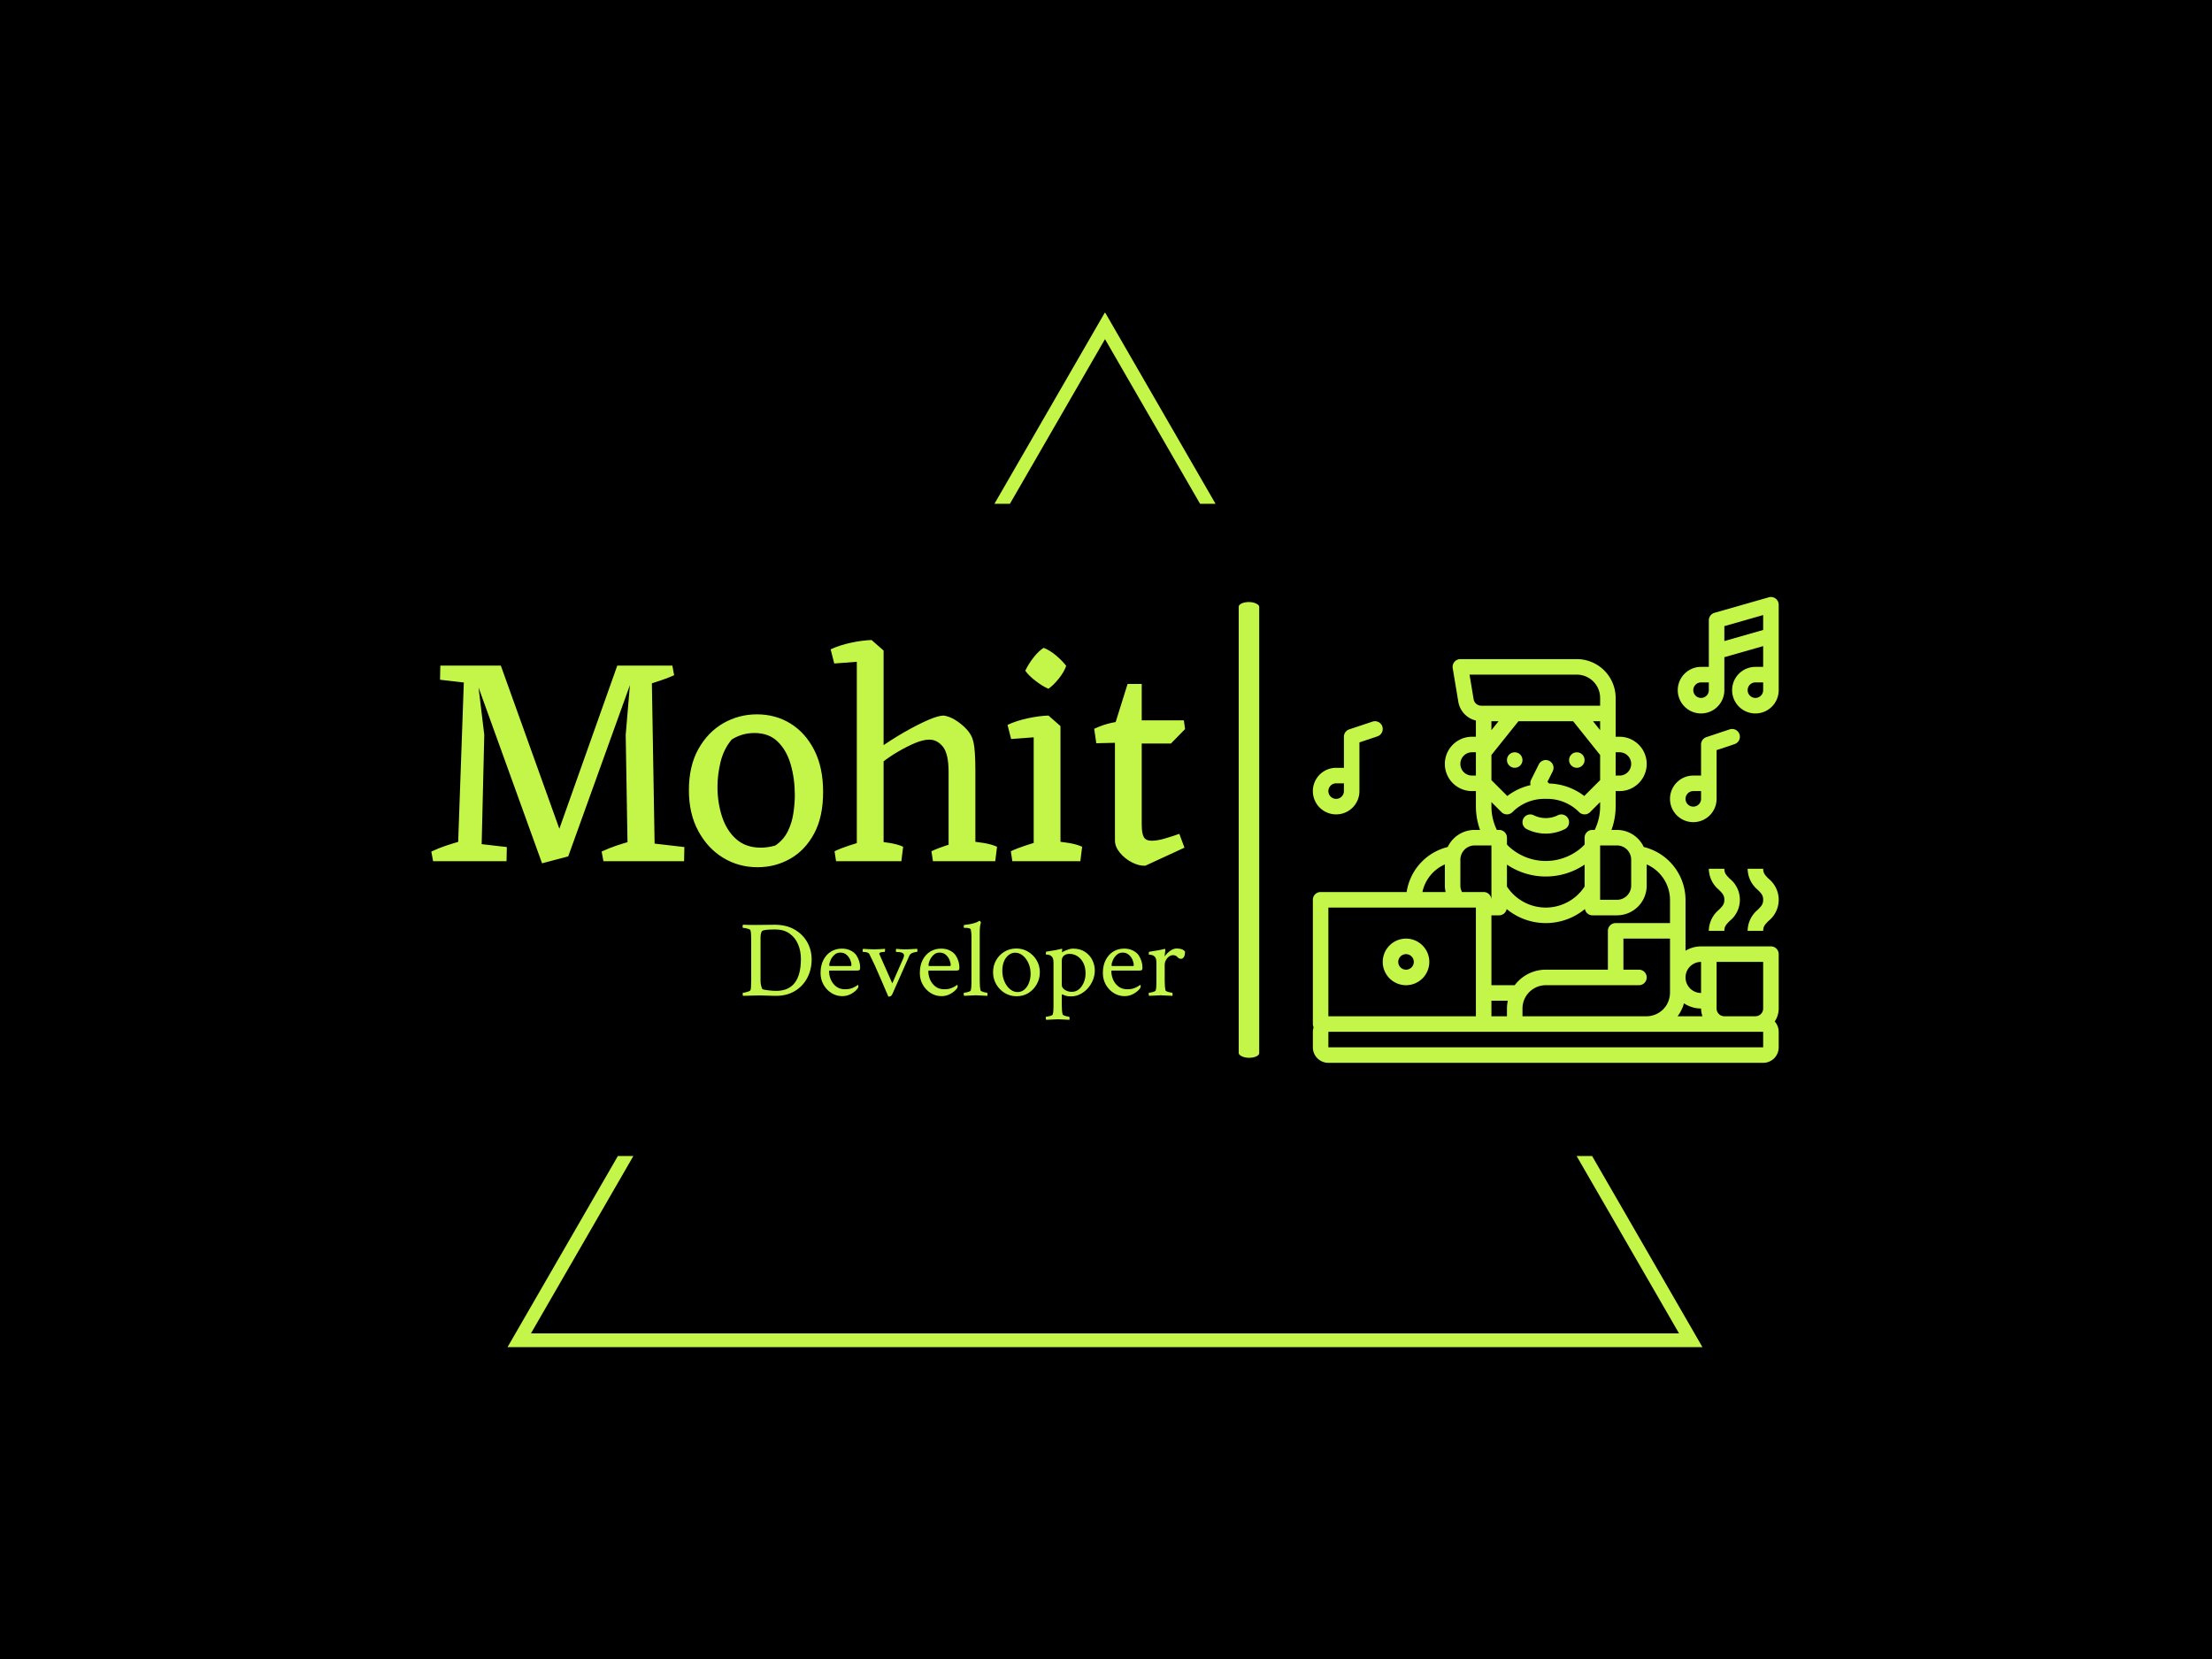 <svg xmlns="http://www.w3.org/2000/svg" version="1.1" xmlns:xlink="http://www.w3.org/1999/xlink" xmlns:svgjs="http://svgjs.dev/svgjs" width="2000" height="1500" viewBox="0 0 2000 1500"><rect width="2000" height="1500" fill="#000000"></rect><g transform="matrix(0.75,0,0,0.75,249.091,282.754)"><svg viewBox="0 0 396 247" data-background-color="#000000" preserveAspectRatio="xMidYMid meet" height="1247" width="2000" xmlns="http://www.w3.org/2000/svg" xmlns:xlink="http://www.w3.org/1999/xlink"><g id="tight-bounds" transform="matrix(1,0,0,1,0.24,-0.1)"><svg viewBox="0 0 395.52 247.2" height="247.2" width="395.52"><g><svg></svg></g><g><svg viewBox="0 0 395.52 247.2" height="247.2" width="395.52"><g><path d="M55.039 247.2l26.403-45.732h3.699l-24.453 42.353h274.144l-24.453-42.353 3.699 0 26.403 45.732zM197.76 0l26.403 45.732-3.698 0-22.705-39.326-22.705 39.326-3.698 0z" fill="#c4f649" fill-rule="nonzero" stroke="none" stroke-width="1" stroke-linecap="butt" stroke-linejoin="miter" stroke-miterlimit="10" stroke-dasharray="" stroke-dashoffset="0" font-family="none" font-weight="none" font-size="none" text-anchor="none" style="mix-blend-mode: normal" data-fill-palette-color="tertiary"></path></g><g transform="matrix(1,0,0,1,36.885,67.98)"><svg viewBox="0 0 321.75 111.24" height="111.24" width="321.75"><g><svg viewBox="0 0 655.65 226.68" height="111.24" width="321.75"><g><rect width="9.97" height="221.771" x="392.899" y="2.455" fill="#c4f649" opacity="1" stroke-width="0" stroke="transparent" fill-opacity="1" class="rect-qz-0" data-fill-palette-color="primary" rx="1%" id="qz-0" data-palette-color="#c4f649"></rect></g><g transform="matrix(1,0,0,1,0,20.936)"><svg viewBox="0 0 366.8 184.809" height="184.809" width="366.8"><g id="textblocktransform"><svg viewBox="0 0 366.8 184.809" height="184.809" width="366.8" id="textblock"><g><svg viewBox="0 0 366.8 110.553" height="110.553" width="366.8"><g transform="matrix(1,0,0,1,0,0)"><svg width="366.8" viewBox="1.5 -36.75 125.24 37.75" height="110.553" data-palette-color="#c4f649"><path d="M6.5 0L1.8 0 1.5-1.6Q2.65-2.15 3.93-2.58 5.2-3 6.45-3.35L6.45-3.35 6.5 0ZM14 0L7 0 7.15-3.15 14.05-2.35 14 0ZM34.8 0L30.1 0 29.8-1.6Q30.95-2.15 32.23-2.58 33.5-3 34.75-3.35L34.75-3.35 34.8 0ZM43.5 0L36.5 0 36.65-3.15 43.55-2.35 43.5 0ZM9.8 0L5.85 0 7-32.5 13.05-32.5 9.2-30.1 10.3-21 9.8 0ZM24.25-0.8L19.9 0.35 8.85-30.25 13.05-32.5 23.4-3.65 24.25-0.8ZM35-30.65L24.25-0.8 21.5-1.8 32.4-32.5 35-30.65ZM38.65 0L34.15 0 33.8-21 34.6-30.45 32.4-32.5 38.1-32.5 38.65 0ZM10-32.5L9.85-29.35 2.95-30.15 3-32.5 10-32.5ZM36.9-29.15L36.9-29.15 36.85-32.5 41.55-32.5 41.85-30.9Q40.75-30.4 39.45-29.98 38.15-29.55 36.9-29.15ZM55.7 1L55.7 1Q52.55 1 49.97-0.58 47.4-2.15 45.85-5.03 44.3-7.9 44.3-11.8L44.3-11.8Q44.3-15.8 45.87-18.63 47.45-21.45 50.02-22.93 52.6-24.4 55.6-24.4L55.6-24.4Q58.7-24.4 61.17-22.88 63.65-21.35 65.12-18.48 66.6-15.6 66.6-11.5L66.6-11.5Q66.6-7.35 65.1-4.58 63.6-1.8 61.12-0.4 58.65 1 55.7 1ZM56.25-2.25L56.25-2.25Q57.4-2.25 58.65-2.6L58.65-2.6Q60.05-3.55 60.75-5 61.45-6.45 61.67-8.05 61.9-9.65 61.9-10.95L61.9-10.95Q61.9-13.7 61.22-16.05 60.55-18.4 59.07-19.85 57.6-21.3 55.2-21.3L55.2-21.3Q54.05-21.3 53.05-20.98 52.05-20.65 51.4-20.2L51.4-20.2Q50.1-18.65 49.57-16.53 49.05-14.4 49.05-12.35L49.05-12.35Q49.05-9.75 49.8-7.43 50.55-5.1 52.15-3.68 53.75-2.25 56.25-2.25ZM76.65 0L72.2 0 72.2-34.9 74.65-36.75 76.65-35 76.65 0ZM91.9 0L87.45 0 87.45-14.8Q87.45-17.85 86.5-19.03 85.55-20.2 84.25-20.2L84.25-20.2Q83.25-20.2 81.87-19.63 80.5-19.05 79.05-18.2 77.6-17.35 76.4-16.4L76.4-16.4 75.5-18.5Q77.85-20.15 80.07-21.43 82.3-22.7 84.02-23.45 85.75-24.2 86.65-24.2L86.65-24.2Q87.6-24.05 88.5-23.5 89.4-22.95 90.12-22.25 90.85-21.55 91.2-20.85L91.2-20.85Q91.45-20.4 91.6-19.7 91.75-19 91.82-17.88 91.9-16.75 91.9-15L91.9-15 91.9 0ZM73.1-33.2L68.45-32.85 67.85-35.2Q69.35-35.9 71.22-36.3 73.1-36.7 74.65-36.75L74.65-36.75 75.3-35.5 73.1-33.2ZM72.7 0L68.75 0 68.5-1.65Q69.4-2.1 70.92-2.6 72.45-3.1 73.4-3.35L73.4-3.35 72.7 0ZM79.6 0L74.95 0 75-3.35Q76.3-3.25 77.67-3.03 79.05-2.8 79.9-2.4L79.9-2.4 79.6 0ZM88.8 0L84.85 0 84.6-1.65Q85.5-2.1 87.02-2.6 88.55-3.1 89.5-3.35L89.5-3.35 88.8 0ZM95.2 0L90.55 0 90.6-3.35Q91.9-3.25 93.27-3.03 94.65-2.8 95.5-2.4L95.5-2.4 95.2 0ZM106.04 0L101.59 0 101.59-22.35 104.04-24.2 106.04-22.45 106.04 0ZM101.99 0L98.04 0 97.79-1.65Q98.69-2.1 100.22-2.6 101.74-3.1 102.69-3.35L102.69-3.35 101.99 0ZM109.34 0L104.69 0 104.74-3.35Q106.04-3.25 107.42-3.03 108.79-2.8 109.64-2.4L109.64-2.4 109.34 0ZM102.49-20.65L97.84-20.3 97.24-22.65Q98.74-23.35 100.62-23.75 102.49-24.15 104.04-24.2L104.04-24.2 104.69-22.95 102.49-20.65ZM104.04-28.65L104.04-28.65Q103.09-29.05 101.94-29.93 100.79-30.8 100.19-31.65L100.19-31.65Q100.74-32.8 101.59-33.88 102.44-34.95 103.24-35.45L103.24-35.45Q104.29-35.05 105.37-34.13 106.44-33.2 106.99-32.45L106.99-32.45Q106.64-31.45 105.77-30.35 104.89-29.25 104.04-28.65ZM126.64-2.25L120.14 0.75Q119.09 0.8 117.92 0.2 116.74-0.4 115.92-1.4 115.09-2.4 115.09-3.45L115.09-3.45 115.09-22.75 117.19-29.45 119.54-29.45 119.54-22.35 119.54-6.1Q119.54-4.6 119.89-4 120.24-3.4 121.19-3.4L121.19-3.4Q122.14-3.4 123.42-3.78 124.69-4.15 125.79-4.55L125.79-4.55 126.64-2.25ZM116.24-19.7L111.99-19.6 111.64-22Q113.14-22.7 114.57-23 115.99-23.3 117.29-23.45L117.29-23.45 118.44-22.2 116.24-19.7ZM124.39-19.55L115.99-19.55 115.99-23.4 126.54-23.4 126.74-21.95 124.39-19.55Z" opacity="1" transform="matrix(1,0,0,1,0,0)" fill="#c4f649" class="wordmark-text-0" data-fill-palette-color="primary" id="text-0"></path></svg></g></svg></g><g transform="matrix(1,0,0,1,151.452,136.651)"><svg viewBox="0 0 215.348 48.158" height="48.158" width="215.348"><g transform="matrix(1,0,0,1,0,0)"><svg width="215.348" viewBox="1.66 -33.89 200.86 44.93" height="48.158" data-palette-color="#c4f649"><path d="M7.76 0L1.86 0.15Q1.71 0 1.71-0.59L1.71-0.59Q1.71-1.27 1.86-1.27L1.86-1.27Q2.29-1.27 3.03-1.44 3.76-1.61 4.42-1.86 5.08-2.1 5.22-2.39L5.22-2.39Q5.57-2.93 5.57-6.98L5.57-6.98 5.57-25.44Q5.57-26.86 5.49-27.93 5.42-29 5.22-29.64L5.22-29.64Q5.13-29.93 4.47-30.18 3.81-30.42 3.05-30.57 2.29-30.71 1.86-30.71L1.86-30.71Q1.66-30.71 1.66-31.3L1.66-31.3Q1.66-31.93 1.86-32.13L1.86-32.13Q3.13-32.08 4.57-32.06 6.01-32.03 7.67-32.03L7.67-32.03 12.4-32.08Q13.82-32.08 14.75-32.1 15.67-32.13 16.16-32.13L16.16-32.13Q21.48-32.13 25.24-29.96 29-27.78 31.01-24.22 33.01-20.65 33.01-16.41L33.01-16.41Q33.01-11.72 30.98-7.91 28.96-4.1 25.17-1.9 21.39 0.29 16.11 0.15L16.11 0.15 12.65 0.05Q11.18 0 9.96-0.02 8.74-0.05 7.76 0L7.76 0ZM16.89-2.1L16.89-2.1Q28.13-2.1 28.13-16.6L28.13-16.6Q28.13-20.31 26.81-23.34 25.49-26.37 22.92-28.17 20.36-29.98 16.55-29.98L16.55-29.98 16.31-29.98Q11.04-29.98 10.45-29.2L10.45-29.2Q9.81-28.37 9.81-26.12L9.81-26.12 9.81-6.79Q9.81-4.79 10.55-3.08L10.55-3.08Q10.64-2.83 11.38-2.66 12.11-2.49 13.16-2.37 14.21-2.25 15.23-2.17 16.26-2.1 16.89-2.1ZM46.92 0.29L46.92 0.29Q44.24 0.29 41.99-1.12 39.74-2.54 38.4-4.91 37.06-7.28 37.06-10.21L37.06-10.21Q37.06-13.62 38.33-16.11 39.6-18.6 41.79-19.95 43.99-21.29 46.73-21.29L46.73-21.29Q48.97-21.29 50.68-20.43 52.39-19.58 53.32-18.26L53.32-18.26Q54.2-16.89 54.61-15.5 55.03-14.11 55.03-12.74L55.03-12.74Q55.03-11.77 54.73-11.55 54.44-11.33 53.61-11.33L53.61-11.33 41.31-11.33Q40.92-11.33 40.92-11.08L40.92-11.08Q40.92-9.03 41.75-7.15 42.58-5.27 44.19-4.05 45.8-2.83 48.14-2.83L48.14-2.83Q50.19-2.83 51.58-3.44 52.98-4.05 53.61-4.54L53.61-4.54 53.95-4.79Q54.25-4.79 54.25-4.15L54.25-4.15Q54.25-3.81 53.95-3.27L53.95-3.27Q52.98-1.9 51.07-0.81 49.17 0.29 46.92 0.29ZM41.31-13.38L41.31-13.38 50.83-13.38Q51.07-13.38 51.07-13.87L51.07-13.87Q51.07-14.94 50.51-16.24 49.95-17.53 48.83-18.51 47.7-19.48 45.99-19.48L45.99-19.48Q44.43-19.48 43.31-18.43 42.19-17.38 41.6-16.04 41.01-14.7 41.01-13.72L41.01-13.72Q41.01-13.38 41.31-13.38ZM67.77 0.34L67.77 0.34Q67.38-0.59 66.47-2.69 65.57-4.79 64.16-8.06L64.16-8.06Q62.74-11.38 61.52-14.04 60.3-16.7 59.22-18.8L59.22-18.8Q58.69-19.78 56.34-19.78L56.34-19.78Q56.15-19.78 56.15-20.41L56.15-20.41Q56.15-21 56.34-21.19L56.34-21.19Q57.61-21.14 58.88-21.04 60.15-20.95 61.42-20.95L61.42-20.95Q62.64-20.95 63.86-21.04 65.08-21.14 66.3-21.19L66.3-21.19Q66.4-21 66.33-20.39 66.25-19.78 66.11-19.78L66.11-19.78Q63.72-19.78 63.72-18.95L63.72-18.95Q63.72-18.9 63.76-18.77 63.81-18.65 63.86-18.55L63.86-18.55 69.62-5.52 74.56-16.75Q74.8-17.24 74.87-17.6 74.95-17.97 74.95-18.21L74.95-18.21Q74.95-19.78 71.43-19.78L71.43-19.78Q71.24-19.78 71.24-20.41L71.24-20.41Q71.24-21 71.43-21.19L71.43-21.19Q71.97-21.14 73.43-21.02 74.9-20.9 76.07-20.95L76.07-20.95 80.95-21.19Q81.05-20.8 81.05-20.46L81.05-20.46Q81.05-19.78 80.71-19.78L80.71-19.78Q80.02-19.78 78.9-19.38 77.78-18.99 77.39-18.12L77.39-18.12 69.62-0.59Q69.28 0.2 68.6 0.42 67.91 0.63 67.77 0.34ZM91.98 0.29L91.98 0.29Q89.3 0.29 87.05-1.12 84.81-2.54 83.46-4.91 82.12-7.28 82.12-10.21L82.12-10.21Q82.12-13.62 83.39-16.11 84.66-18.6 86.86-19.95 89.06-21.29 91.79-21.29L91.79-21.29Q94.04-21.29 95.74-20.43 97.45-19.58 98.38-18.26L98.38-18.26Q99.26-16.89 99.68-15.5 100.09-14.11 100.09-12.74L100.09-12.74Q100.09-11.77 99.8-11.55 99.5-11.33 98.67-11.33L98.67-11.33 86.37-11.33Q85.98-11.33 85.98-11.08L85.98-11.08Q85.98-9.03 86.81-7.15 87.64-5.27 89.25-4.05 90.86-2.83 93.21-2.83L93.21-2.83Q95.26-2.83 96.65-3.44 98.04-4.05 98.67-4.54L98.67-4.54 99.02-4.79Q99.31-4.79 99.31-4.15L99.31-4.15Q99.31-3.81 99.02-3.27L99.02-3.27Q98.04-1.9 96.14-0.81 94.23 0.29 91.98 0.29ZM86.37-13.38L86.37-13.38 95.89-13.38Q96.14-13.38 96.14-13.87L96.14-13.87Q96.14-14.94 95.57-16.24 95.01-17.53 93.89-18.51 92.77-19.48 91.06-19.48L91.06-19.48Q89.49-19.48 88.37-18.43 87.25-17.38 86.66-16.04 86.08-14.7 86.08-13.72L86.08-13.72Q86.08-13.38 86.37-13.38ZM107.56-0.1L102.24 0.15Q102.04-0.05 102.04-0.68L102.04-0.68Q102.04-1.27 102.24-1.27L102.24-1.27Q102.63-1.27 103.31-1.42 103.99-1.56 104.58-1.81 105.17-2.05 105.21-2.25L105.21-2.25Q105.41-2.93 105.48-3.81 105.56-4.69 105.56-5.66L105.56-5.66 105.56-26.81Q105.56-28.47 105.26-29.93L105.26-29.93Q105.07-30.71 102.77-30.71L102.77-30.71 102.33-30.71Q102.04-30.71 102.04-31.25L102.04-31.25Q102.04-32.03 102.33-32.03L102.33-32.03Q105.26-32.37 106.68-32.81 108.1-33.25 108.63-33.59L108.63-33.59 109.12-33.89 109.22-33.89Q109.41-33.89 109.61-33.62 109.8-33.35 109.85-33.11L109.85-33.11Q109.32-31.49 109.32-28.86L109.32-28.86 109.32-6.59Q109.32-5.18 109.41-4.1 109.51-3.03 109.71-2.25L109.71-2.25Q109.8-2.05 110.39-1.81 110.98-1.56 111.66-1.42 112.34-1.27 112.64-1.27L112.64-1.27Q112.78-1.27 112.83-0.68 112.88-0.1 112.78 0.15L112.78 0.15 107.56-0.1ZM126.06 0.34L126.06 0.34Q123.13 0.34 120.69-1.12 118.25-2.59 116.81-5.08 115.37-7.57 115.37-10.55L115.37-10.55Q115.37-13.57 116.76-16.02 118.15-18.46 120.54-19.9 122.94-21.34 125.96-21.34L125.96-21.34Q128.89-21.34 131.31-19.87 133.73-18.41 135.17-15.97 136.61-13.53 136.61-10.55L136.61-10.55Q136.61-7.57 135.19-5.08 133.78-2.59 131.41-1.12 129.04 0.34 126.06 0.34ZM126.5-1.56L126.5-1.56Q128.26-1.56 129.58-2.69 130.9-3.81 131.65-5.71 132.41-7.62 132.41-9.86L132.41-9.86Q132.41-12.5 131.43-14.67 130.46-16.85 128.87-18.14 127.28-19.43 125.43-19.43L125.43-19.43Q123.72-19.43 122.38-18.33 121.03-17.24 120.3-15.41 119.57-13.57 119.57-11.28L119.57-11.28Q119.57-8.64 120.52-6.42 121.47-4.2 123.06-2.88 124.65-1.56 126.5-1.56ZM144.81 10.79L139.49 11.04Q139.29 10.84 139.29 10.25L139.29 10.25Q139.29 9.62 139.49 9.62L139.49 9.62Q139.88 9.62 140.56 9.47 141.24 9.33 141.83 9.08 142.42 8.84 142.47 8.64L142.47 8.64Q142.66 7.96 142.73 7.08 142.81 6.2 142.81 5.22L142.81 5.22 142.81-14.94Q142.81-16.8 142.12-17.58L142.12-17.58Q141.64-18.16 140.98-18.36 140.32-18.55 139.8-18.58 139.29-18.6 139.29-18.7L139.29-18.7Q139.29-19.87 139.58-19.92L139.58-19.92Q144.76-20.7 146.23-21.14L146.23-21.14 146.57-21.24Q146.81-21.24 146.76-20.73 146.71-20.21 146.66-19.87L146.66-19.87 146.62-19.58Q147.1-19.92 147.98-20.31 148.86-20.7 149.86-21 150.86-21.29 151.6-21.29L151.6-21.29Q154.92-21.29 157.14-19.8 159.36-18.31 160.46-16.04 161.56-13.77 161.56-11.43L161.56-11.43Q161.56-9.08 160.68-6.96 159.8-4.83 158.29-3.17 156.77-1.51 154.84-0.56 152.91 0.39 150.86 0.39L150.86 0.39Q149.35 0.39 148.57 0.17 147.79-0.05 146.76-0.54L146.76-0.54Q146.57-0.34 146.57 0.1L146.57 0.1 146.57 4.3Q146.57 5.71 146.66 6.79 146.76 7.86 146.96 8.64L146.96 8.64Q147.06 8.84 147.64 9.08 148.23 9.33 148.91 9.47 149.59 9.62 149.89 9.62L149.89 9.62Q150.03 9.62 150.08 10.23 150.13 10.84 150.03 11.04L150.03 11.04 144.81 10.79ZM151.06-1.66L151.06-1.66Q153.01-1.66 154.4-2.86 155.8-4.05 156.58-5.98 157.36-7.91 157.36-10.06L157.36-10.06Q157.36-12.79 156.36-14.77 155.36-16.75 153.7-17.82 152.04-18.9 150.03-18.9L150.03-18.9Q148.52-18.9 147.54-18.09 146.57-17.29 146.57-15.77L146.57-15.77 146.57-4.79Q146.57-3.47 147.98-2.56 149.4-1.66 151.06-1.66ZM175.08 0.29L175.08 0.29Q172.39 0.29 170.15-1.12 167.9-2.54 166.56-4.91 165.22-7.28 165.22-10.21L165.22-10.21Q165.22-13.62 166.49-16.11 167.76-18.6 169.95-19.95 172.15-21.29 174.88-21.29L174.88-21.29Q177.13-21.29 178.84-20.43 180.55-19.58 181.48-18.26L181.48-18.26Q182.36-16.89 182.77-15.5 183.19-14.11 183.19-12.74L183.19-12.74Q183.19-11.77 182.89-11.55 182.6-11.33 181.77-11.33L181.77-11.33 169.46-11.33Q169.07-11.33 169.07-11.08L169.07-11.08Q169.07-9.03 169.9-7.15 170.73-5.27 172.35-4.05 173.96-2.83 176.3-2.83L176.3-2.83Q178.35-2.83 179.74-3.44 181.13-4.05 181.77-4.54L181.77-4.54 182.11-4.79Q182.4-4.79 182.4-4.15L182.4-4.15Q182.4-3.81 182.11-3.27L182.11-3.27Q181.13-1.9 179.23-0.81 177.33 0.29 175.08 0.29ZM169.46-13.38L169.46-13.38 178.99-13.38Q179.23-13.38 179.23-13.87L179.23-13.87Q179.23-14.94 178.67-16.24 178.11-17.53 176.98-18.51 175.86-19.48 174.15-19.48L174.15-19.48Q172.59-19.48 171.47-18.43 170.34-17.38 169.76-16.04 169.17-14.7 169.17-13.72L169.17-13.72Q169.17-13.38 169.46-13.38ZM191.53-0.1L186.21 0.15Q186.02-0.05 186.02-0.68L186.02-0.68Q186.02-1.27 186.21-1.27L186.21-1.27Q186.6-1.27 187.28-1.42 187.97-1.56 188.55-1.81 189.14-2.05 189.19-2.25L189.19-2.25Q189.38-2.93 189.46-3.81 189.53-4.69 189.53-5.66L189.53-5.66 189.53-14.89Q189.53-16.75 188.85-17.53L188.85-17.53Q188.36-18.12 187.7-18.31 187.04-18.51 186.53-18.53 186.02-18.55 186.02-18.65L186.02-18.65Q186.02-19.82 186.31-19.87L186.31-19.87Q191.63-20.7 192.46-20.95L192.46-20.95 193.29-21.19Q193.49-21.24 193.53-20.8 193.58-20.36 193.53-20.17L193.53-20.17 193.24-17.72Q194.12-19.04 195.66-20.19 197.2-21.34 198.71-21.34L198.71-21.34Q201.54-21.34 202.52-19.92L202.52-19.92Q202.52-18.21 201.98-17.43 201.44-16.65 200.66-16.65L200.66-16.65Q199.78-16.65 199.05-17.48L199.05-17.48Q198.32-18.31 197.05-18.31L197.05-18.31Q196.07-18.31 195.19-17.65 194.32-16.99 193.8-15.99 193.29-14.99 193.29-13.92L193.29-13.92 193.29-6.59Q193.29-5.18 193.39-4.1 193.49-3.03 193.68-2.25L193.68-2.25Q193.78-2.05 194.36-1.81 194.95-1.56 195.66-1.42 196.37-1.27 196.66-1.27L196.66-1.27Q196.81-1.27 196.86-0.68 196.9-0.1 196.81 0.15L196.81 0.15 191.53-0.1Z" opacity="1" transform="matrix(1,0,0,1,0,0)" fill="#c4f649" class="slogan-text-1" data-fill-palette-color="secondary" id="text-1"></path></svg></g></svg></g></svg></g></svg></g><g transform="matrix(1,0,0,1,428.967,0)"><svg viewBox="0 0 226.682 226.68" height="226.68" width="226.682"><g><svg xmlns="http://www.w3.org/2000/svg" viewBox="2 2 60 60" x="0" y="0" height="226.68" width="226.682" class="icon-icon-0" data-fill-palette-color="accent" id="icon-0"><g fill="#c4f649" data-fill-palette-color="accent"><circle cx="28" cy="23" r="1.0" fill="#c4f649" data-fill-palette-color="accent"></circle><circle cx="36" cy="23" r="1.0" fill="#c4f649" data-fill-palette-color="accent"></circle><path d="M29.553 31.9a5.5 5.5 0 0 0 4.894 0 1 1 0 1 0-0.894-1.79 3.484 3.484 0 0 1-3.106 0 1 1 0 0 0-0.894 1.79Z" fill="#c4f649" data-fill-palette-color="accent"></path><path d="M17 49a3 3 0 1 0-3 3A3 3 0 0 0 17 49Zm-3 1a1 1 0 1 1 1-1A1 1 0 0 1 14 50Z" fill="#c4f649" data-fill-palette-color="accent"></path><path d="M61 47H52a3.959 3.959 0 0 0-2 0.556V41a7.042 7.042 0 0 0-5.379-6.8A3.823 3.823 0 0 0 41.173 32h-0.708A8.929 8.929 0 0 0 41 29V27h0.5a3.5 3.5 0 0 0 0-7H41V15a5.006 5.006 0 0 0-5-5H21a1 1 0 0 0-0.986 1.165l0.721 4.328A2.983 2.983 0 0 0 23 17.91V20h-0.5a3.5 3.5 0 0 0 0 7H23v2a8.929 8.929 0 0 0 0.535 3H22.83a3.837 3.837 0 0 0-3.46 2.2A7.048 7.048 0 0 0 14.08 40H3a1 1 0 0 0-1 1V57a0.982 0.982 0 0 0 0.1 0.416A1.985 1.985 0 0 0 2 58v2a2 2 0 0 0 2 2H60a2 2 0 0 0 2-2V58a1.983 1.983 0 0 0-0.513-1.324A2.982 2.982 0 0 0 62 55V48A1 1 0 0 0 61 47ZM41 22h0.5a1.5 1.5 0 0 1 0 3H41ZM23 25h-0.5a1.5 1.5 0 0 1 0-3H23ZM54 54V49h6v6a1 1 0 0 1-1 1H55a1 1 0 0 1-1-1Zm-2-5v4a2 2 0 0 1 0-4Zm-3.015 6.987c0.1-0.127 0.185-0.257 0.269-0.393s0.148-0.261 0.215-0.4 0.137-0.283 0.193-0.432 0.092-0.278 0.131-0.421l0-0.011A3.968 3.968 0 0 0 52 55a2.966 2.966 0 0 0 0.184 1H48.976ZM45 39.173V36.444A5.017 5.017 0 0 1 48 41v3H41a1 1 0 0 0-1 1v5H32a4.991 4.991 0 0 0-4 2H25V43h1a0.987 0.987 0 0 0 0.962-0.81 7.916 7.916 0 0 0 10.076 0A0.987 0.987 0 0 0 38 43h3.173A3.832 3.832 0 0 0 45 39.173ZM44 50H42V46h6v7a3 3 0 0 1-0.049 0.486 2.964 2.964 0 0 1-0.086 0.355c-0.02 0.068-0.038 0.136-0.062 0.2a3.093 3.093 0 0 1-0.134 0.3c-0.034 0.068-0.07 0.136-0.109 0.2a3.089 3.089 0 0 1-0.179 0.261c-0.046 0.061-0.095 0.12-0.145 0.177a3.173 3.173 0 0 1-0.222 0.227c-0.056 0.051-0.115 0.1-0.174 0.144a3.122 3.122 0 0 1-0.258 0.186c-0.068 0.043-0.14 0.078-0.211 0.115a2.855 2.855 0 0 1-0.273 0.132 2.769 2.769 0 0 1-0.285 0.089c-0.081 0.023-0.16 0.052-0.244 0.069A3.049 3.049 0 0 1 45 56H29V55a3.009 3.009 0 0 1 3-3H44a1 1 0 0 0 0-2ZM27.111 54A5 5 0 0 0 27 55v1H25V54ZM28.48 18h7.04L39 22.35v3.236L36.956 27.63a7.757 7.757 0 0 0-4.52-1.608l-0.219-0.219 0.678-1.356a1 1 0 0 0-1.79-0.894l-1 2a0.992 0.992 0 0 0-0.069 0.678 7.741 7.741 0 0 0-2.992 1.4L25 25.586V22.35ZM25 19.149V18h0.919ZM38.081 18H39v1.149ZM26.293 29.707a1 1 0 0 0 1.414 0A5.789 5.789 0 0 1 31.829 28h0.342a5.789 5.789 0 0 1 4.122 1.707 1 1 0 0 0 1.414 0L39 28.414V29a6.9 6.9 0 0 1-0.7 3H38a1 1 0 0 0-1 1v0.878c-0.122 0.126-0.24 0.256-0.371 0.371a7 7 0 0 1-9.258 0c-0.131-0.116-0.249-0.246-0.371-0.372V33a1 1 0 0 0-1-1h-0.3a6.9 6.9 0 0 1-0.7-3v-0.586ZM37 36.47v2.823a5.971 5.971 0 0 1-10 0V36.47a8.935 8.935 0 0 0 10 0ZM41.173 34A1.83 1.83 0 0 1 43 35.827v3.346A1.83 1.83 0 0 1 41.173 41H39V34ZM22.708 15.164L22.181 12H36a3 3 0 0 1 3 3v1H23.694A1 1 0 0 1 22.708 15.164ZM21 35.83a1.785 1.785 0 0 1 0.073-0.493A1.83 1.83 0 0 1 22.83 34H25v7a1 1 0 0 0-1-1H21.21a1.79 1.79 0 0 1-0.21-0.83Zm-2 0.614V39.17a3.787 3.787 0 0 0 0.1 0.83H16.111A5.03 5.03 0 0 1 19 36.444ZM4 42H23V56H4ZM4 60V58H60v2Z" fill="#c4f649" data-fill-palette-color="accent"></path><path d="M53 45h2c0-0.562 0.217-0.8 0.707-1.293a3.48 3.48 0 0 0 0-5.414C55.217 37.8 55 37.562 55 37H53a3.563 3.563 0 0 0 1.293 2.707c0.49 0.49 0.707 0.731 0.707 1.293s-0.217 0.8-0.707 1.293A3.563 3.563 0 0 0 53 45Z" fill="#c4f649" data-fill-palette-color="accent"></path><path d="M60 37H58a3.563 3.563 0 0 0 1.293 2.707c0.49 0.49 0.707 0.731 0.707 1.293s-0.217 0.8-0.707 1.293A3.563 3.563 0 0 0 58 45h2c0-0.562 0.217-0.8 0.707-1.293a3.48 3.48 0 0 0 0-5.414C60.217 37.8 60 37.562 60 37Z" fill="#c4f649" data-fill-palette-color="accent"></path><path d="M60.725 2.039l-7 2A1 1 0 0 0 53 5v6H52a3 3 0 1 0 3 3V9.754l5-1.428V11H59a3 3 0 1 0 3 3V3a1 1 0 0 0-1.275-0.961ZM53 14a1 1 0 1 1-1-1h1Zm7 0a1 1 0 1 1-1-1h1Zm0-9V6.246L55 7.674V5.754l5-1.428Z" fill="#c4f649" data-fill-palette-color="accent"></path><path d="M5 30a3 3 0 0 0 3-3V20.721l2.316-0.772a1 1 0 1 0-0.632-1.9l-3 1A1 1 0 0 0 6 20v4H5a3 3 0 0 0 0 6Zm0-4H6v1a1 1 0 1 1-1-1Z" fill="#c4f649" data-fill-palette-color="accent"></path><path d="M51 31a3 3 0 0 0 3-3V21.721l2.316-0.772a1 1 0 1 0-0.632-1.9l-3 1A1 1 0 0 0 52 21v4H51a3 3 0 0 0 0 6Zm0-4h1v1a1 1 0 1 1-1-1Z" fill="#c4f649" data-fill-palette-color="accent"></path></g></svg></g></svg></g></svg></g></svg></g></svg></g><defs></defs></svg><rect width="395.52" height="247.2" fill="none" stroke="none" visibility="hidden"></rect></g></svg></g></svg>